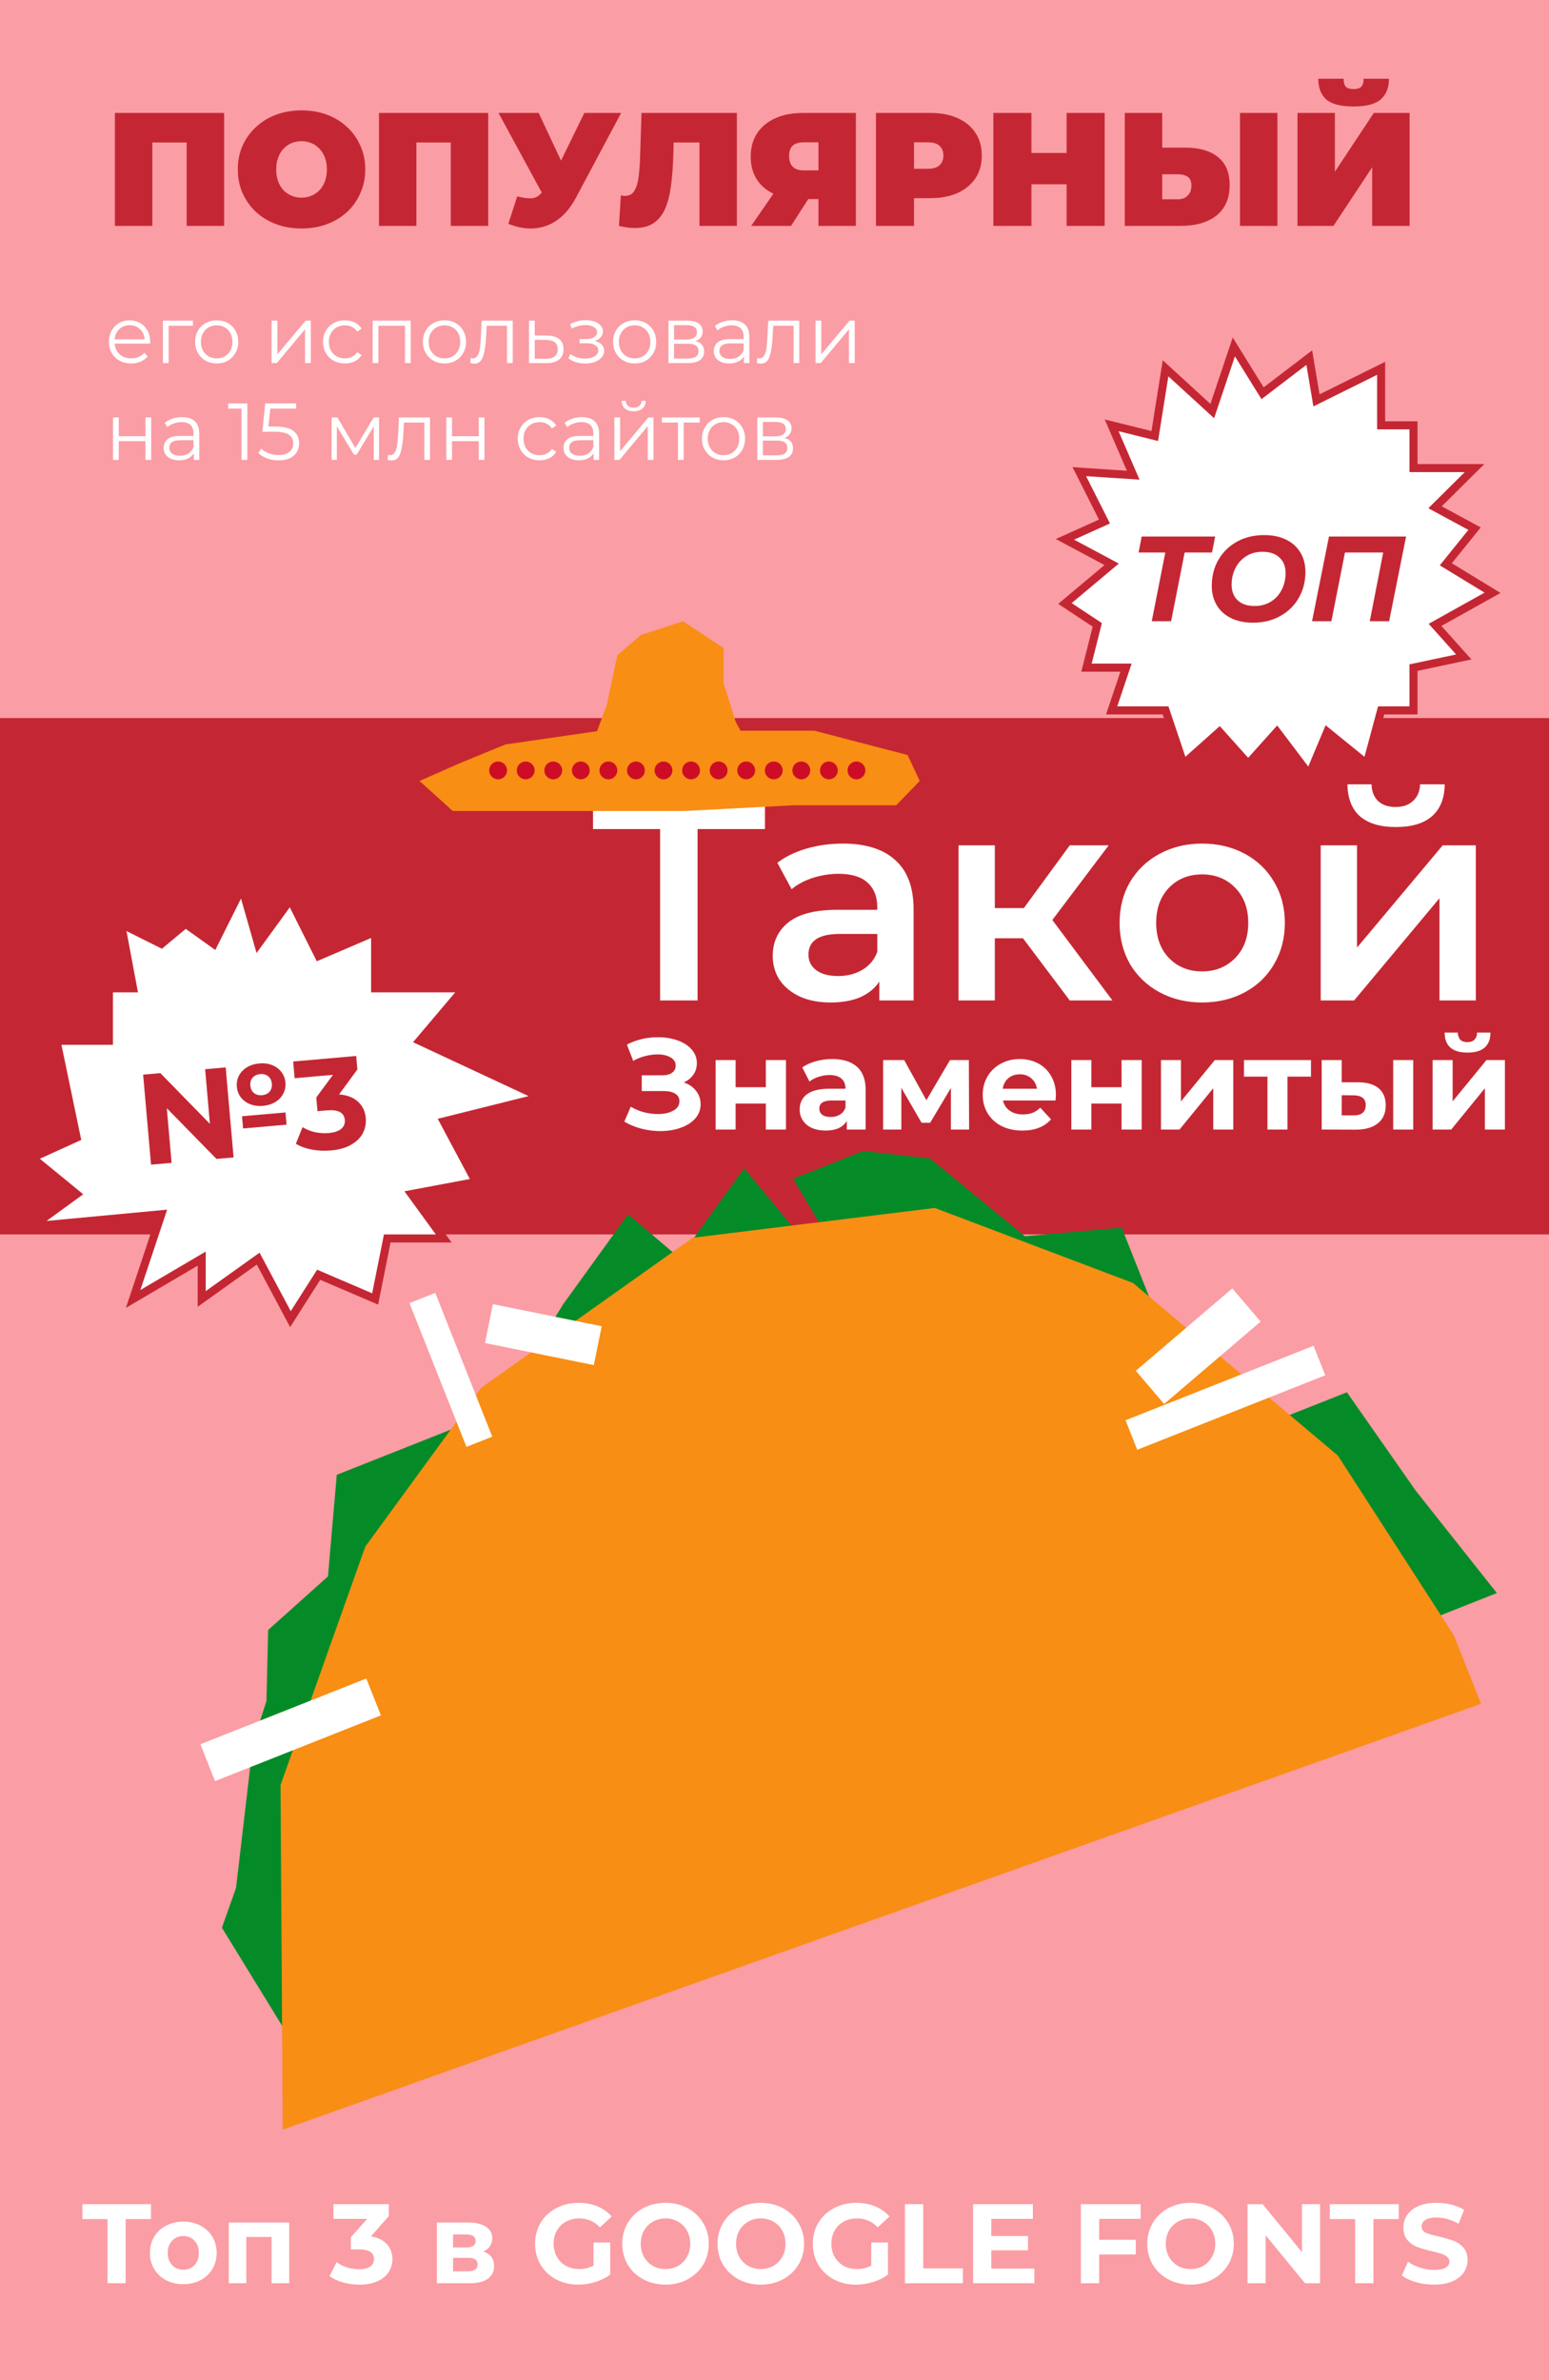 <svg width="192" height="295" viewBox="0 0 192 295" fill="none" xmlns="http://www.w3.org/2000/svg">
<rect width="192" height="295" fill="#FB9DA4"/>
<rect y="89" width="192" height="64" fill="#C42733"/>
<path d="M94.816 102.76H86.464V124H81.82V102.76H73.504V98.8H94.816V102.76ZM104.493 104.56C107.325 104.56 109.485 105.244 110.973 106.612C112.485 107.956 113.241 109.996 113.241 112.732V124H108.993V121.66C108.441 122.5 107.649 123.148 106.617 123.604C105.609 124.036 104.385 124.252 102.945 124.252C101.505 124.252 100.245 124.012 99.165 123.532C98.085 123.028 97.245 122.344 96.645 121.48C96.069 120.592 95.781 119.596 95.781 118.492C95.781 116.764 96.417 115.384 97.689 114.352C98.985 113.296 101.013 112.768 103.773 112.768H108.741V112.48C108.741 111.136 108.333 110.104 107.517 109.384C106.725 108.664 105.537 108.304 103.953 108.304C102.873 108.304 101.805 108.472 100.749 108.808C99.717 109.144 98.841 109.612 98.121 110.212L96.357 106.936C97.365 106.168 98.577 105.58 99.993 105.172C101.409 104.764 102.909 104.56 104.493 104.56ZM103.881 120.976C105.009 120.976 106.005 120.724 106.869 120.22C107.757 119.692 108.381 118.948 108.741 117.988V115.756H104.097C101.505 115.756 100.209 116.608 100.209 118.312C100.209 119.128 100.533 119.776 101.181 120.256C101.829 120.736 102.729 120.976 103.881 120.976ZM126.801 116.296H123.309V124H118.809V104.776H123.309V112.552H126.909L132.597 104.776H137.421L130.437 114.028L137.889 124H132.597L126.801 116.296ZM148.998 124.252C147.054 124.252 145.302 123.832 143.742 122.992C142.182 122.152 140.958 120.988 140.07 119.5C139.206 117.988 138.774 116.284 138.774 114.388C138.774 112.492 139.206 110.8 140.07 109.312C140.958 107.824 142.182 106.66 143.742 105.82C145.302 104.98 147.054 104.56 148.998 104.56C150.966 104.56 152.73 104.98 154.29 105.82C155.85 106.66 157.062 107.824 157.926 109.312C158.814 110.8 159.258 112.492 159.258 114.388C159.258 116.284 158.814 117.988 157.926 119.5C157.062 120.988 155.85 122.152 154.29 122.992C152.73 123.832 150.966 124.252 148.998 124.252ZM148.998 120.4C150.654 120.4 152.022 119.848 153.102 118.744C154.182 117.64 154.722 116.188 154.722 114.388C154.722 112.588 154.182 111.136 153.102 110.032C152.022 108.928 150.654 108.376 148.998 108.376C147.342 108.376 145.974 108.928 144.894 110.032C143.838 111.136 143.31 112.588 143.31 114.388C143.31 116.188 143.838 117.64 144.894 118.744C145.974 119.848 147.342 120.4 148.998 120.4ZM163.704 104.776H168.204V117.448L178.824 104.776H182.928V124H178.428V111.328L167.844 124H163.704V104.776ZM173.028 102.508C171.084 102.508 169.596 102.064 168.564 101.176C167.556 100.264 167.04 98.944 167.016 97.216H170.004C170.028 98.08 170.292 98.764 170.796 99.268C171.324 99.772 172.056 100.024 172.992 100.024C173.904 100.024 174.624 99.772 175.152 99.268C175.704 98.764 175.992 98.08 176.016 97.216H179.076C179.052 98.944 178.524 100.264 177.492 101.176C176.46 102.064 174.972 102.508 173.028 102.508Z" fill="white"/>
<path d="M144.471 45.65L143.134 54.042L137.79 52.717L140.462 58.9L133.782 58.458L136.899 64.642L132 66.85L137.79 69.942L132 74.8L136.008 77.45L134.672 82.75H139.571L137.79 88.05H144.471L146.697 94.675L151.151 90.7L154.714 94.675L158.277 90.7L162.286 96L164.513 90.7L169.412 94.675L171.193 88.05H175.202V82.75L181.437 81.425L177.874 77.45L185 73.475L179.21 69.942L182.773 65.525L177.874 62.875L182.773 58.017H175.202V52.717H171.193V45.65L163.176 49.625L162.286 44.325L156.496 48.742L152.933 43L150.261 50.95L144.471 45.65Z" fill="white" stroke="#C42733"/>
<path d="M150.23 68.48H146.84L145.16 77H142.76L144.44 68.48H141.125L141.515 66.5H150.62L150.23 68.48ZM155.314 77.18C154.264 77.18 153.354 76.99 152.584 76.61C151.814 76.23 151.224 75.695 150.814 75.005C150.404 74.315 150.199 73.52 150.199 72.62C150.199 71.43 150.469 70.36 151.009 69.41C151.559 68.45 152.324 67.695 153.304 67.145C154.294 66.595 155.424 66.32 156.694 66.32C157.744 66.32 158.654 66.51 159.424 66.89C160.194 67.27 160.784 67.805 161.194 68.495C161.604 69.185 161.809 69.98 161.809 70.88C161.809 72.07 161.534 73.145 160.984 74.105C160.444 75.055 159.679 75.805 158.689 76.355C157.709 76.905 156.584 77.18 155.314 77.18ZM155.524 75.11C156.294 75.11 156.969 74.925 157.549 74.555C158.129 74.185 158.574 73.69 158.884 73.07C159.194 72.45 159.349 71.765 159.349 71.015C159.349 70.215 159.099 69.58 158.599 69.11C158.099 68.63 157.394 68.39 156.484 68.39C155.714 68.39 155.039 68.575 154.459 68.945C153.879 69.315 153.434 69.81 153.124 70.43C152.814 71.05 152.659 71.735 152.659 72.485C152.659 73.285 152.909 73.925 153.409 74.405C153.909 74.875 154.614 75.11 155.524 75.11ZM174.284 66.5L172.184 77H169.784L171.449 68.48H166.709L165.029 77H162.629L164.729 66.5H174.284Z" fill="#C42733"/>
<path d="M37.947 255.937L27.505 238.927L29.255 234.004L31.367 215.985L33.026 210.833L33.237 202.027L40.651 195.388L41.741 182.796L61.618 174.919L69.829 161.62L77.851 150.511L84.223 155.916L92.245 144.807L111.019 167.502L98.31 146.104L106.992 142.664L115.294 143.603L127.037 153.224L139.043 152.168L144.746 166.561L149.816 179.355L166.951 172.565L175.492 184.777L185.536 197.45L177.997 200.438L37.947 255.937Z" fill="#048B28"/>
<path d="M35.046 263.959L34.773 221.244L45.272 191.706L59.665 171.992L85.874 153.412L115.868 149.72L140.435 159.017L165.831 180.411L180.226 202.727L183.576 211.18L35.046 263.959Z" fill="#F88E14"/>
<rect x="24.84" y="216.192" width="22.118" height="4.915" transform="rotate(-21.617 24.84 216.192)" fill="white"/>
<rect x="50.754" y="161.513" width="3.441" height="19.169" transform="rotate(-21.617 50.754 161.513)" fill="white"/>
<rect x="60.117" y="166.462" width="4.915" height="13.762" transform="rotate(-78.534 60.117 166.462)" fill="white"/>
<rect x="140.784" y="169.905" width="15.728" height="5.407" transform="rotate(-40.496 140.784 169.905)" fill="white"/>
<rect x="139.514" y="176.036" width="25.067" height="3.932" transform="rotate(-21.617 139.514 176.036)" fill="white"/>
<path d="M14.24 28V14H27.78V28H23.14V16.66L24.16 17.66H17.86L18.88 16.66V28H14.24ZM37.376 28.32C36.242 28.32 35.189 28.14 34.216 27.78C33.256 27.42 32.422 26.913 31.716 26.26C31.009 25.593 30.456 24.813 30.056 23.92C29.669 23.027 29.476 22.053 29.476 21C29.476 19.933 29.669 18.96 30.056 18.08C30.456 17.187 31.009 16.413 31.716 15.76C32.422 15.093 33.256 14.58 34.216 14.22C35.189 13.86 36.242 13.68 37.376 13.68C38.522 13.68 39.576 13.86 40.536 14.22C41.496 14.58 42.329 15.093 43.036 15.76C43.742 16.413 44.289 17.187 44.676 18.08C45.076 18.96 45.276 19.933 45.276 21C45.276 22.053 45.076 23.027 44.676 23.92C44.289 24.813 43.742 25.593 43.036 26.26C42.329 26.913 41.496 27.42 40.536 27.78C39.576 28.14 38.522 28.32 37.376 28.32ZM37.376 24.5C37.816 24.5 38.222 24.42 38.596 24.26C38.982 24.1 39.316 23.873 39.596 23.58C39.889 23.273 40.116 22.907 40.276 22.48C40.436 22.04 40.516 21.547 40.516 21C40.516 20.453 40.436 19.967 40.276 19.54C40.116 19.1 39.889 18.733 39.596 18.44C39.316 18.133 38.982 17.9 38.596 17.74C38.222 17.58 37.816 17.5 37.376 17.5C36.936 17.5 36.522 17.58 36.136 17.74C35.762 17.9 35.429 18.133 35.136 18.44C34.856 18.733 34.636 19.1 34.476 19.54C34.316 19.967 34.236 20.453 34.236 21C34.236 21.547 34.316 22.04 34.476 22.48C34.636 22.907 34.856 23.273 35.136 23.58C35.429 23.873 35.762 24.1 36.136 24.26C36.522 24.42 36.936 24.5 37.376 24.5ZM46.974 28V14H60.514V28H55.874V16.66L56.894 17.66H50.594L51.614 16.66V28H46.974ZM64.11 24.34C64.937 24.553 65.583 24.627 66.05 24.56C66.517 24.48 66.93 24.193 67.29 23.7L67.97 22.74L68.37 22.3L72.43 14H76.99L71.37 24.54C70.757 25.687 70.017 26.58 69.15 27.22C68.297 27.847 67.35 28.207 66.31 28.3C65.27 28.393 64.17 28.207 63.01 27.74L64.11 24.34ZM68.31 26L61.79 14H66.77L70.87 22.74L68.31 26ZM78.718 28.26C78.424 28.26 78.111 28.24 77.778 28.2C77.444 28.16 77.091 28.093 76.718 28L76.957 24.22C77.144 24.26 77.317 24.28 77.478 24.28C77.998 24.28 78.384 24.067 78.638 23.64C78.891 23.213 79.064 22.64 79.157 21.92C79.251 21.187 79.311 20.367 79.338 19.46L79.517 14H91.338V28H86.698V16.66L87.718 17.66H82.618L83.537 16.6L83.457 19.28C83.418 20.627 83.324 21.853 83.177 22.96C83.044 24.053 82.811 25 82.478 25.8C82.144 26.587 81.671 27.193 81.058 27.62C80.457 28.047 79.677 28.26 78.718 28.26ZM101.45 28V23.74L102.55 24.68H99.33C98.037 24.68 96.917 24.473 95.97 24.06C95.037 23.633 94.317 23.027 93.81 22.24C93.304 21.453 93.05 20.513 93.05 19.42C93.05 18.3 93.31 17.34 93.83 16.54C94.364 15.727 95.117 15.1 96.09 14.66C97.064 14.22 98.21 14 99.53 14H106.09V28H101.45ZM93.11 28L96.63 22.9H101.33L98.05 28H93.11ZM101.45 22.26V16.5L102.55 17.64H99.61C99.01 17.64 98.557 17.78 98.25 18.06C97.957 18.34 97.81 18.767 97.81 19.34C97.81 19.927 97.964 20.373 98.27 20.68C98.577 20.973 99.024 21.12 99.61 21.12H102.55L101.45 22.26ZM108.576 28V14H115.316C116.623 14 117.749 14.213 118.696 14.64C119.656 15.067 120.396 15.68 120.916 16.48C121.436 17.267 121.696 18.2 121.696 19.28C121.696 20.36 121.436 21.293 120.916 22.08C120.396 22.867 119.656 23.48 118.696 23.92C117.749 24.347 116.623 24.56 115.316 24.56H111.196L113.296 22.54V28H108.576ZM113.296 23.06L111.196 20.92H115.016C115.669 20.92 116.149 20.773 116.456 20.48C116.776 20.187 116.936 19.787 116.936 19.28C116.936 18.773 116.776 18.373 116.456 18.08C116.149 17.787 115.669 17.64 115.016 17.64H111.196L113.296 15.5V23.06ZM132.207 14H136.927V28H132.207V14ZM127.847 28H123.127V14H127.847V28ZM132.527 22.84H127.527V18.96H132.527V22.84ZM146.956 18.3C148.662 18.3 149.996 18.687 150.956 19.46C151.929 20.22 152.416 21.373 152.416 22.92C152.416 24.587 151.869 25.853 150.776 26.72C149.682 27.573 148.209 28 146.356 28H139.416V14H144.056V18.3H146.956ZM146.036 24.7C146.502 24.7 146.889 24.553 147.196 24.26C147.516 23.953 147.676 23.533 147.676 23C147.676 22.467 147.516 22.1 147.196 21.9C146.889 21.7 146.502 21.6 146.036 21.6H144.056V24.7H146.036ZM153.696 28V14H158.336V28H153.696ZM160.822 28V14H165.462V21.28L170.282 14H174.722V28H170.082V20.74L165.282 28H160.822ZM167.762 13.2C166.175 13.2 165.049 12.907 164.382 12.32C163.729 11.72 163.402 10.867 163.402 9.76H166.542C166.542 10.2 166.629 10.527 166.802 10.74C166.989 10.94 167.309 11.04 167.762 11.04C168.229 11.04 168.555 10.94 168.742 10.74C168.929 10.527 169.022 10.2 169.022 9.76H172.162C172.162 10.867 171.822 11.72 171.142 12.32C170.475 12.907 169.349 13.2 167.762 13.2Z" fill="#C42733"/>
<path d="M18.61 42.59H14.21C14.25 43.137 14.46 43.58 14.84 43.92C15.22 44.253 15.7 44.42 16.28 44.42C16.607 44.42 16.907 44.363 17.18 44.25C17.453 44.13 17.69 43.957 17.89 43.73L18.29 44.19C18.057 44.47 17.763 44.683 17.41 44.83C17.063 44.977 16.68 45.05 16.26 45.05C15.72 45.05 15.24 44.937 14.82 44.71C14.407 44.477 14.083 44.157 13.85 43.75C13.617 43.343 13.5 42.883 13.5 42.37C13.5 41.857 13.61 41.397 13.83 40.99C14.057 40.583 14.363 40.267 14.75 40.04C15.143 39.813 15.583 39.7 16.07 39.7C16.557 39.7 16.993 39.813 17.38 40.04C17.767 40.267 18.07 40.583 18.29 40.99C18.51 41.39 18.62 41.85 18.62 42.37L18.61 42.59ZM16.07 40.31C15.563 40.31 15.137 40.473 14.79 40.8C14.45 41.12 14.257 41.54 14.21 42.06H17.94C17.893 41.54 17.697 41.12 17.35 40.8C17.01 40.473 16.583 40.31 16.07 40.31ZM23.912 40.37H20.902V45H20.192V39.74H23.912V40.37ZM26.864 45.05C26.357 45.05 25.9 44.937 25.494 44.71C25.087 44.477 24.767 44.157 24.534 43.75C24.3 43.343 24.184 42.883 24.184 42.37C24.184 41.857 24.3 41.397 24.534 40.99C24.767 40.583 25.087 40.267 25.494 40.04C25.9 39.813 26.357 39.7 26.864 39.7C27.37 39.7 27.827 39.813 28.234 40.04C28.64 40.267 28.957 40.583 29.184 40.99C29.417 41.397 29.534 41.857 29.534 42.37C29.534 42.883 29.417 43.343 29.184 43.75C28.957 44.157 28.64 44.477 28.234 44.71C27.827 44.937 27.37 45.05 26.864 45.05ZM26.864 44.42C27.237 44.42 27.57 44.337 27.864 44.17C28.164 43.997 28.397 43.753 28.564 43.44C28.73 43.127 28.814 42.77 28.814 42.37C28.814 41.97 28.73 41.613 28.564 41.3C28.397 40.987 28.164 40.747 27.864 40.58C27.57 40.407 27.237 40.32 26.864 40.32C26.49 40.32 26.154 40.407 25.854 40.58C25.56 40.747 25.327 40.987 25.154 41.3C24.987 41.613 24.904 41.97 24.904 42.37C24.904 42.77 24.987 43.127 25.154 43.44C25.327 43.753 25.56 43.997 25.854 44.17C26.154 44.337 26.49 44.42 26.864 44.42ZM33.668 39.74H34.378V43.92L37.888 39.74H38.518V45H37.808V40.82L34.308 45H33.668V39.74ZM42.753 45.05C42.233 45.05 41.766 44.937 41.353 44.71C40.946 44.483 40.626 44.167 40.393 43.76C40.16 43.347 40.043 42.883 40.043 42.37C40.043 41.857 40.16 41.397 40.393 40.99C40.626 40.583 40.946 40.267 41.353 40.04C41.766 39.813 42.233 39.7 42.753 39.7C43.206 39.7 43.61 39.79 43.963 39.97C44.323 40.143 44.606 40.4 44.813 40.74L44.283 41.1C44.11 40.84 43.89 40.647 43.623 40.52C43.356 40.387 43.066 40.32 42.753 40.32C42.373 40.32 42.03 40.407 41.723 40.58C41.423 40.747 41.186 40.987 41.013 41.3C40.846 41.613 40.763 41.97 40.763 42.37C40.763 42.777 40.846 43.137 41.013 43.45C41.186 43.757 41.423 43.997 41.723 44.17C42.03 44.337 42.373 44.42 42.753 44.42C43.066 44.42 43.356 44.357 43.623 44.23C43.89 44.103 44.11 43.91 44.283 43.65L44.813 44.01C44.606 44.35 44.323 44.61 43.963 44.79C43.603 44.963 43.2 45.05 42.753 45.05ZM50.908 39.74V45H50.198V40.37H46.898V45H46.188V39.74H50.908ZM55.096 45.05C54.589 45.05 54.133 44.937 53.726 44.71C53.319 44.477 52.999 44.157 52.766 43.75C52.533 43.343 52.416 42.883 52.416 42.37C52.416 41.857 52.533 41.397 52.766 40.99C52.999 40.583 53.319 40.267 53.726 40.04C54.133 39.813 54.589 39.7 55.096 39.7C55.603 39.7 56.059 39.813 56.466 40.04C56.873 40.267 57.189 40.583 57.416 40.99C57.649 41.397 57.766 41.857 57.766 42.37C57.766 42.883 57.649 43.343 57.416 43.75C57.189 44.157 56.873 44.477 56.466 44.71C56.059 44.937 55.603 45.05 55.096 45.05ZM55.096 44.42C55.469 44.42 55.803 44.337 56.096 44.17C56.396 43.997 56.629 43.753 56.796 43.44C56.963 43.127 57.046 42.77 57.046 42.37C57.046 41.97 56.963 41.613 56.796 41.3C56.629 40.987 56.396 40.747 56.096 40.58C55.803 40.407 55.469 40.32 55.096 40.32C54.723 40.32 54.386 40.407 54.086 40.58C53.793 40.747 53.559 40.987 53.386 41.3C53.219 41.613 53.136 41.97 53.136 42.37C53.136 42.77 53.219 43.127 53.386 43.44C53.559 43.753 53.793 43.997 54.086 44.17C54.386 44.337 54.723 44.42 55.096 44.42ZM63.554 39.74V45H62.844V40.37H60.324L60.254 41.67C60.201 42.763 60.074 43.603 59.874 44.19C59.674 44.777 59.318 45.07 58.804 45.07C58.664 45.07 58.494 45.043 58.294 44.99L58.344 44.38C58.464 44.407 58.547 44.42 58.594 44.42C58.867 44.42 59.074 44.293 59.214 44.04C59.354 43.787 59.447 43.473 59.494 43.1C59.541 42.727 59.581 42.233 59.614 41.62L59.704 39.74H63.554ZM67.832 41.6C68.493 41.607 68.993 41.753 69.332 42.04C69.679 42.327 69.853 42.74 69.853 43.28C69.853 43.84 69.666 44.27 69.293 44.57C68.926 44.87 68.392 45.017 67.692 45.01L65.573 45V39.74H66.282V41.58L67.832 41.6ZM67.653 44.47C68.139 44.477 68.506 44.38 68.752 44.18C69.006 43.973 69.132 43.673 69.132 43.28C69.132 42.893 69.009 42.607 68.763 42.42C68.516 42.233 68.146 42.137 67.653 42.13L66.282 42.11V44.45L67.653 44.47ZM73.718 42.26C74.092 42.347 74.378 42.497 74.578 42.71C74.785 42.923 74.888 43.183 74.888 43.49C74.888 43.797 74.782 44.07 74.568 44.31C74.362 44.55 74.078 44.737 73.718 44.87C73.358 44.997 72.962 45.06 72.528 45.06C72.148 45.06 71.775 45.007 71.408 44.9C71.042 44.787 70.722 44.623 70.448 44.41L70.688 43.88C70.928 44.06 71.208 44.2 71.528 44.3C71.848 44.4 72.172 44.45 72.498 44.45C72.985 44.45 73.382 44.36 73.688 44.18C74.002 43.993 74.158 43.743 74.158 43.43C74.158 43.15 74.032 42.933 73.778 42.78C73.525 42.62 73.178 42.54 72.738 42.54H71.838V42.02H72.698C73.092 42.02 73.408 41.947 73.648 41.8C73.888 41.647 74.008 41.443 74.008 41.19C74.008 40.91 73.872 40.69 73.598 40.53C73.332 40.37 72.982 40.29 72.548 40.29C71.982 40.29 71.422 40.433 70.868 40.72L70.668 40.17C71.295 39.843 71.945 39.68 72.618 39.68C73.018 39.68 73.378 39.74 73.698 39.86C74.025 39.973 74.278 40.137 74.458 40.35C74.645 40.563 74.738 40.81 74.738 41.09C74.738 41.357 74.645 41.593 74.458 41.8C74.278 42.007 74.032 42.16 73.718 42.26ZM78.67 45.05C78.164 45.05 77.707 44.937 77.3 44.71C76.894 44.477 76.574 44.157 76.34 43.75C76.107 43.343 75.99 42.883 75.99 42.37C75.99 41.857 76.107 41.397 76.34 40.99C76.574 40.583 76.894 40.267 77.3 40.04C77.707 39.813 78.164 39.7 78.67 39.7C79.177 39.7 79.634 39.813 80.04 40.04C80.447 40.267 80.764 40.583 80.99 40.99C81.224 41.397 81.34 41.857 81.34 42.37C81.34 42.883 81.224 43.343 80.99 43.75C80.764 44.157 80.447 44.477 80.04 44.71C79.634 44.937 79.177 45.05 78.67 45.05ZM78.67 44.42C79.044 44.42 79.377 44.337 79.67 44.17C79.97 43.997 80.204 43.753 80.37 43.44C80.537 43.127 80.62 42.77 80.62 42.37C80.62 41.97 80.537 41.613 80.37 41.3C80.204 40.987 79.97 40.747 79.67 40.58C79.377 40.407 79.044 40.32 78.67 40.32C78.297 40.32 77.96 40.407 77.66 40.58C77.367 40.747 77.134 40.987 76.96 41.3C76.794 41.613 76.71 41.97 76.71 42.37C76.71 42.77 76.794 43.127 76.96 43.44C77.134 43.753 77.367 43.997 77.66 44.17C77.96 44.337 78.297 44.42 78.67 44.42ZM86.208 42.28C86.921 42.447 87.278 42.877 87.278 43.57C87.278 44.03 87.108 44.383 86.768 44.63C86.428 44.877 85.921 45 85.248 45H82.858V39.74H85.178C85.778 39.74 86.248 39.857 86.588 40.09C86.928 40.323 87.098 40.657 87.098 41.09C87.098 41.377 87.018 41.623 86.858 41.83C86.704 42.03 86.488 42.18 86.208 42.28ZM83.548 42.08H85.128C85.534 42.08 85.844 42.003 86.058 41.85C86.278 41.697 86.388 41.473 86.388 41.18C86.388 40.887 86.278 40.667 86.058 40.52C85.844 40.373 85.534 40.3 85.128 40.3H83.548V42.08ZM85.218 44.44C85.671 44.44 86.011 44.367 86.238 44.22C86.464 44.073 86.578 43.843 86.578 43.53C86.578 43.217 86.474 42.987 86.268 42.84C86.061 42.687 85.734 42.61 85.288 42.61H83.548V44.44H85.218ZM90.752 39.7C91.438 39.7 91.965 39.873 92.332 40.22C92.698 40.56 92.882 41.067 92.882 41.74V45H92.202V44.18C92.042 44.453 91.805 44.667 91.492 44.82C91.185 44.973 90.818 45.05 90.392 45.05C89.805 45.05 89.338 44.91 88.992 44.63C88.645 44.35 88.472 43.98 88.472 43.52C88.472 43.073 88.632 42.713 88.952 42.44C89.278 42.167 89.795 42.03 90.502 42.03H92.172V41.71C92.172 41.257 92.045 40.913 91.792 40.68C91.538 40.44 91.168 40.32 90.682 40.32C90.348 40.32 90.028 40.377 89.722 40.49C89.415 40.597 89.152 40.747 88.932 40.94L88.612 40.41C88.878 40.183 89.198 40.01 89.572 39.89C89.945 39.763 90.338 39.7 90.752 39.7ZM90.502 44.49C90.902 44.49 91.245 44.4 91.532 44.22C91.818 44.033 92.032 43.767 92.172 43.42V42.56H90.522C89.622 42.56 89.172 42.873 89.172 43.5C89.172 43.807 89.288 44.05 89.522 44.23C89.755 44.403 90.082 44.49 90.502 44.49ZM99.072 39.74V45H98.362V40.37H95.842L95.772 41.67C95.718 42.763 95.592 43.603 95.392 44.19C95.192 44.777 94.835 45.07 94.322 45.07C94.182 45.07 94.012 45.043 93.812 44.99L93.862 44.38C93.982 44.407 94.065 44.42 94.112 44.42C94.385 44.42 94.592 44.293 94.732 44.04C94.872 43.787 94.965 43.473 95.012 43.1C95.058 42.727 95.098 42.233 95.132 41.62L95.222 39.74H99.072ZM101.09 39.74H101.8V43.92L105.31 39.74H105.94V45H105.23V40.82L101.73 45H101.09V39.74ZM14.01 51.74H14.72V54.07H18.03V51.74H18.74V57H18.03V54.68H14.72V57H14.01V51.74ZM22.568 51.7C23.255 51.7 23.781 51.873 24.148 52.22C24.515 52.56 24.698 53.067 24.698 53.74V57H24.018V56.18C23.858 56.453 23.621 56.667 23.308 56.82C23.001 56.973 22.635 57.05 22.208 57.05C21.621 57.05 21.155 56.91 20.808 56.63C20.461 56.35 20.288 55.98 20.288 55.52C20.288 55.073 20.448 54.713 20.768 54.44C21.095 54.167 21.611 54.03 22.318 54.03H23.988V53.71C23.988 53.257 23.861 52.913 23.608 52.68C23.355 52.44 22.985 52.32 22.498 52.32C22.165 52.32 21.845 52.377 21.538 52.49C21.231 52.597 20.968 52.747 20.748 52.94L20.428 52.41C20.695 52.183 21.015 52.01 21.388 51.89C21.761 51.763 22.155 51.7 22.568 51.7ZM22.318 56.49C22.718 56.49 23.061 56.4 23.348 56.22C23.635 56.033 23.848 55.767 23.988 55.42V54.56H22.338C21.438 54.56 20.988 54.873 20.988 55.5C20.988 55.807 21.105 56.05 21.338 56.23C21.571 56.403 21.898 56.49 22.318 56.49ZM30.655 50V57H29.935V50.64H28.285V50H30.655ZM34.169 52.87C35.182 52.87 35.919 53.053 36.379 53.42C36.845 53.78 37.079 54.287 37.079 54.94C37.079 55.347 36.982 55.71 36.789 56.03C36.602 56.35 36.319 56.603 35.939 56.79C35.559 56.97 35.092 57.06 34.539 57.06C34.039 57.06 33.562 56.98 33.109 56.82C32.662 56.653 32.302 56.433 32.029 56.16L32.379 55.59C32.612 55.83 32.919 56.027 33.299 56.18C33.679 56.327 34.089 56.4 34.529 56.4C35.109 56.4 35.555 56.27 35.869 56.01C36.189 55.75 36.349 55.403 36.349 54.97C36.349 54.49 36.169 54.127 35.809 53.88C35.455 53.633 34.855 53.51 34.009 53.51H32.519L32.879 50H36.709V50.64H33.509L33.269 52.87H34.169ZM46.98 51.74V57H46.33V52.84L44.2 56.36H43.88L41.75 52.83V57H41.1V51.74H41.82L44.05 55.53L46.32 51.74H46.98ZM53.3 51.74V57H52.59V52.37H50.07L50 53.67C49.947 54.763 49.82 55.603 49.62 56.19C49.42 56.777 49.064 57.07 48.55 57.07C48.41 57.07 48.24 57.043 48.04 56.99L48.09 56.38C48.21 56.407 48.294 56.42 48.34 56.42C48.614 56.42 48.82 56.293 48.96 56.04C49.1 55.787 49.194 55.473 49.24 55.1C49.287 54.727 49.327 54.233 49.36 53.62L49.45 51.74H53.3ZM55.319 51.74H56.029V54.07H59.339V51.74H60.049V57H59.339V54.68H56.029V57H55.319V51.74ZM66.884 57.05C66.364 57.05 65.897 56.937 65.484 56.71C65.077 56.483 64.757 56.167 64.524 55.76C64.29 55.347 64.174 54.883 64.174 54.37C64.174 53.857 64.29 53.397 64.524 52.99C64.757 52.583 65.077 52.267 65.484 52.04C65.897 51.813 66.364 51.7 66.884 51.7C67.337 51.7 67.74 51.79 68.094 51.97C68.454 52.143 68.737 52.4 68.944 52.74L68.414 53.1C68.24 52.84 68.02 52.647 67.754 52.52C67.487 52.387 67.197 52.32 66.884 52.32C66.504 52.32 66.16 52.407 65.854 52.58C65.554 52.747 65.317 52.987 65.144 53.3C64.977 53.613 64.894 53.97 64.894 54.37C64.894 54.777 64.977 55.137 65.144 55.45C65.317 55.757 65.554 55.997 65.854 56.17C66.16 56.337 66.504 56.42 66.884 56.42C67.197 56.42 67.487 56.357 67.754 56.23C68.02 56.103 68.24 55.91 68.414 55.65L68.944 56.01C68.737 56.35 68.454 56.61 68.094 56.79C67.734 56.963 67.331 57.05 66.884 57.05ZM72.129 51.7C72.815 51.7 73.342 51.873 73.709 52.22C74.075 52.56 74.259 53.067 74.259 53.74V57H73.579V56.18C73.419 56.453 73.182 56.667 72.869 56.82C72.562 56.973 72.195 57.05 71.769 57.05C71.182 57.05 70.715 56.91 70.369 56.63C70.022 56.35 69.849 55.98 69.849 55.52C69.849 55.073 70.009 54.713 70.329 54.44C70.655 54.167 71.172 54.03 71.879 54.03H73.549V53.71C73.549 53.257 73.422 52.913 73.169 52.68C72.915 52.44 72.545 52.32 72.059 52.32C71.725 52.32 71.405 52.377 71.099 52.49C70.792 52.597 70.529 52.747 70.309 52.94L69.989 52.41C70.255 52.183 70.575 52.01 70.949 51.89C71.322 51.763 71.715 51.7 72.129 51.7ZM71.879 56.49C72.279 56.49 72.622 56.4 72.909 56.22C73.195 56.033 73.409 55.767 73.549 55.42V54.56H71.899C70.999 54.56 70.549 54.873 70.549 55.5C70.549 55.807 70.665 56.05 70.899 56.23C71.132 56.403 71.459 56.49 71.879 56.49ZM76.149 51.74H76.859V55.92L80.369 51.74H80.999V57H80.289V52.82L76.789 57H76.149V51.74ZM78.539 50.98C78.085 50.98 77.725 50.867 77.459 50.64C77.192 50.413 77.055 50.093 77.049 49.68H77.559C77.565 49.94 77.659 50.15 77.839 50.31C78.019 50.463 78.252 50.54 78.539 50.54C78.825 50.54 79.059 50.463 79.239 50.31C79.425 50.15 79.522 49.94 79.529 49.68H80.039C80.032 50.093 79.892 50.413 79.619 50.64C79.352 50.867 78.992 50.98 78.539 50.98ZM86.733 52.37H84.743V57H84.033V52.37H82.043V51.74H86.733V52.37ZM89.686 57.05C89.179 57.05 88.722 56.937 88.316 56.71C87.909 56.477 87.589 56.157 87.356 55.75C87.123 55.343 87.006 54.883 87.006 54.37C87.006 53.857 87.123 53.397 87.356 52.99C87.589 52.583 87.909 52.267 88.316 52.04C88.722 51.813 89.179 51.7 89.686 51.7C90.192 51.7 90.649 51.813 91.056 52.04C91.463 52.267 91.779 52.583 92.006 52.99C92.239 53.397 92.356 53.857 92.356 54.37C92.356 54.883 92.239 55.343 92.006 55.75C91.779 56.157 91.463 56.477 91.056 56.71C90.649 56.937 90.192 57.05 89.686 57.05ZM89.686 56.42C90.059 56.42 90.392 56.337 90.686 56.17C90.986 55.997 91.219 55.753 91.386 55.44C91.552 55.127 91.636 54.77 91.636 54.37C91.636 53.97 91.552 53.613 91.386 53.3C91.219 52.987 90.986 52.747 90.686 52.58C90.392 52.407 90.059 52.32 89.686 52.32C89.312 52.32 88.976 52.407 88.676 52.58C88.382 52.747 88.149 52.987 87.976 53.3C87.809 53.613 87.726 53.97 87.726 54.37C87.726 54.77 87.809 55.127 87.976 55.44C88.149 55.753 88.382 55.997 88.676 56.17C88.976 56.337 89.312 56.42 89.686 56.42ZM97.223 54.28C97.937 54.447 98.293 54.877 98.293 55.57C98.293 56.03 98.123 56.383 97.783 56.63C97.443 56.877 96.937 57 96.263 57H93.873V51.74H96.193C96.793 51.74 97.263 51.857 97.603 52.09C97.943 52.323 98.113 52.657 98.113 53.09C98.113 53.377 98.033 53.623 97.873 53.83C97.72 54.03 97.503 54.18 97.223 54.28ZM94.563 54.08H96.143C96.55 54.08 96.86 54.003 97.073 53.85C97.293 53.697 97.403 53.473 97.403 53.18C97.403 52.887 97.293 52.667 97.073 52.52C96.86 52.373 96.55 52.3 96.143 52.3H94.563V54.08ZM96.233 56.44C96.687 56.44 97.027 56.367 97.253 56.22C97.48 56.073 97.593 55.843 97.593 55.53C97.593 55.217 97.49 54.987 97.283 54.84C97.077 54.687 96.75 54.61 96.303 54.61H94.563V56.44H96.233Z" fill="white"/>
<path d="M26.5 117L30 110L32 117L36 111.5L39.5 118.5L46.5 115.5V122.5H57.5L52 129L67 136L55 139L59 146.5L51 148L55 153.5H48L46.5 161L39.5 158L36 163.5L32 156L25 161V156L16.5 161L20 150.5L4 152L9.5 148L4 143.5L9.5 141L7 129H13.5V122.5H16.5L15 114.5L20 117L23 114.5L26.5 117Z" fill="white" stroke="#C42733"/>
<path d="M18.708 275.048H15.572V283H13.332V275.048H10.21V273.2H18.708V275.048ZM22.726 283.112C21.933 283.112 21.219 282.949 20.584 282.622C19.959 282.286 19.469 281.824 19.114 281.236C18.76 280.648 18.582 279.981 18.582 279.234C18.582 278.487 18.76 277.82 19.114 277.232C19.469 276.644 19.959 276.187 20.584 275.86C21.219 275.524 21.933 275.356 22.726 275.356C23.52 275.356 24.229 275.524 24.854 275.86C25.48 276.187 25.97 276.644 26.324 277.232C26.679 277.82 26.856 278.487 26.856 279.234C26.856 279.981 26.679 280.648 26.324 281.236C25.97 281.824 25.48 282.286 24.854 282.622C24.229 282.949 23.52 283.112 22.726 283.112ZM22.726 281.32C23.286 281.32 23.744 281.133 24.098 280.76C24.462 280.377 24.644 279.869 24.644 279.234C24.644 278.599 24.462 278.095 24.098 277.722C23.744 277.339 23.286 277.148 22.726 277.148C22.166 277.148 21.704 277.339 21.34 277.722C20.976 278.095 20.794 278.599 20.794 279.234C20.794 279.869 20.976 280.377 21.34 280.76C21.704 281.133 22.166 281.32 22.726 281.32ZM35.849 275.468V283H33.665V277.26H30.529V283H28.359V275.468H35.849ZM45.981 277.19C46.84 277.33 47.498 277.652 47.955 278.156C48.413 278.651 48.641 279.267 48.641 280.004C48.641 280.573 48.492 281.101 48.193 281.586C47.895 282.062 47.437 282.445 46.821 282.734C46.215 283.023 45.468 283.168 44.581 283.168C43.891 283.168 43.209 283.079 42.537 282.902C41.875 282.715 41.31 282.454 40.843 282.118L41.725 280.382C42.099 280.662 42.528 280.881 43.013 281.04C43.508 281.189 44.012 281.264 44.525 281.264C45.095 281.264 45.543 281.157 45.869 280.942C46.196 280.718 46.359 280.405 46.359 280.004C46.359 279.201 45.748 278.8 44.525 278.8H43.489V277.302L45.505 275.02H41.333V273.2H48.193V274.67L45.981 277.19ZM59.911 279.066C60.798 279.365 61.241 279.962 61.241 280.858C61.241 281.539 60.985 282.067 60.471 282.44C59.958 282.813 59.193 283 58.175 283H54.157V275.468H58.007C58.95 275.468 59.687 275.641 60.219 275.986C60.751 276.322 61.017 276.798 61.017 277.414C61.017 277.787 60.919 278.119 60.723 278.408C60.537 278.688 60.266 278.907 59.911 279.066ZM56.159 278.562H57.811C58.577 278.562 58.959 278.291 58.959 277.75C58.959 277.218 58.577 276.952 57.811 276.952H56.159V278.562ZM57.993 281.516C58.796 281.516 59.197 281.241 59.197 280.69C59.197 280.401 59.104 280.191 58.917 280.06C58.731 279.92 58.437 279.85 58.035 279.85H56.159V281.516H57.993ZM73.565 277.946H75.637V281.922C75.105 282.323 74.489 282.631 73.789 282.846C73.089 283.061 72.385 283.168 71.675 283.168C70.658 283.168 69.743 282.953 68.931 282.524C68.119 282.085 67.48 281.483 67.013 280.718C66.556 279.943 66.327 279.071 66.327 278.1C66.327 277.129 66.556 276.261 67.013 275.496C67.48 274.721 68.124 274.119 68.945 273.69C69.767 273.251 70.691 273.032 71.717 273.032C72.576 273.032 73.355 273.177 74.055 273.466C74.755 273.755 75.343 274.175 75.819 274.726L74.363 276.07C73.663 275.333 72.819 274.964 71.829 274.964C71.204 274.964 70.649 275.095 70.163 275.356C69.678 275.617 69.3 275.986 69.029 276.462C68.759 276.938 68.623 277.484 68.623 278.1C68.623 278.707 68.759 279.248 69.029 279.724C69.3 280.2 69.673 280.573 70.149 280.844C70.635 281.105 71.185 281.236 71.801 281.236C72.455 281.236 73.043 281.096 73.565 280.816V277.946ZM82.49 283.168C81.473 283.168 80.553 282.949 79.732 282.51C78.92 282.071 78.281 281.469 77.814 280.704C77.357 279.929 77.128 279.061 77.128 278.1C77.128 277.139 77.357 276.275 77.814 275.51C78.281 274.735 78.92 274.129 79.732 273.69C80.553 273.251 81.473 273.032 82.49 273.032C83.507 273.032 84.422 273.251 85.234 273.69C86.046 274.129 86.685 274.735 87.152 275.51C87.619 276.275 87.852 277.139 87.852 278.1C87.852 279.061 87.619 279.929 87.152 280.704C86.685 281.469 86.046 282.071 85.234 282.51C84.422 282.949 83.507 283.168 82.49 283.168ZM82.49 281.236C83.069 281.236 83.591 281.105 84.058 280.844C84.525 280.573 84.889 280.2 85.15 279.724C85.421 279.248 85.556 278.707 85.556 278.1C85.556 277.493 85.421 276.952 85.15 276.476C84.889 276 84.525 275.631 84.058 275.37C83.591 275.099 83.069 274.964 82.49 274.964C81.911 274.964 81.389 275.099 80.922 275.37C80.455 275.631 80.087 276 79.816 276.476C79.555 276.952 79.424 277.493 79.424 278.1C79.424 278.707 79.555 279.248 79.816 279.724C80.087 280.2 80.455 280.573 80.922 280.844C81.389 281.105 81.911 281.236 82.49 281.236ZM94.302 283.168C93.285 283.168 92.366 282.949 91.544 282.51C90.733 282.071 90.093 281.469 89.626 280.704C89.169 279.929 88.941 279.061 88.941 278.1C88.941 277.139 89.169 276.275 89.626 275.51C90.093 274.735 90.733 274.129 91.544 273.69C92.366 273.251 93.285 273.032 94.302 273.032C95.32 273.032 96.234 273.251 97.046 273.69C97.859 274.129 98.498 274.735 98.965 275.51C99.431 276.275 99.665 277.139 99.665 278.1C99.665 279.061 99.431 279.929 98.965 280.704C98.498 281.469 97.859 282.071 97.046 282.51C96.234 282.949 95.32 283.168 94.302 283.168ZM94.302 281.236C94.881 281.236 95.404 281.105 95.871 280.844C96.337 280.573 96.701 280.2 96.963 279.724C97.233 279.248 97.368 278.707 97.368 278.1C97.368 277.493 97.233 276.952 96.963 276.476C96.701 276 96.337 275.631 95.871 275.37C95.404 275.099 94.881 274.964 94.302 274.964C93.724 274.964 93.201 275.099 92.734 275.37C92.268 275.631 91.899 276 91.629 276.476C91.367 276.952 91.237 277.493 91.237 278.1C91.237 278.707 91.367 279.248 91.629 279.724C91.899 280.2 92.268 280.573 92.734 280.844C93.201 281.105 93.724 281.236 94.302 281.236ZM107.991 277.946H110.063V281.922C109.531 282.323 108.915 282.631 108.215 282.846C107.515 283.061 106.81 283.168 106.101 283.168C105.084 283.168 104.169 282.953 103.357 282.524C102.545 282.085 101.906 281.483 101.439 280.718C100.982 279.943 100.753 279.071 100.753 278.1C100.753 277.129 100.982 276.261 101.439 275.496C101.906 274.721 102.55 274.119 103.371 273.69C104.192 273.251 105.116 273.032 106.143 273.032C107.002 273.032 107.781 273.177 108.481 273.466C109.181 273.755 109.769 274.175 110.245 274.726L108.789 276.07C108.089 275.333 107.244 274.964 106.255 274.964C105.63 274.964 105.074 275.095 104.589 275.356C104.104 275.617 103.726 275.986 103.455 276.462C103.184 276.938 103.049 277.484 103.049 278.1C103.049 278.707 103.184 279.248 103.455 279.724C103.726 280.2 104.099 280.573 104.575 280.844C105.06 281.105 105.611 281.236 106.227 281.236C106.88 281.236 107.468 281.096 107.991 280.816V277.946ZM112.17 273.2H114.438V281.152H119.352V283H112.17V273.2ZM128.207 281.18V283H120.619V273.2H128.025V275.02H122.873V277.148H127.423V278.912H122.873V281.18H128.207ZM136.244 275.02V277.61H140.78V279.43H136.244V283H133.976V273.2H141.382V275.02H136.244ZM147.568 283.168C146.551 283.168 145.631 282.949 144.81 282.51C143.998 282.071 143.359 281.469 142.892 280.704C142.435 279.929 142.206 279.061 142.206 278.1C142.206 277.139 142.435 276.275 142.892 275.51C143.359 274.735 143.998 274.129 144.81 273.69C145.631 273.251 146.551 273.032 147.568 273.032C148.585 273.032 149.5 273.251 150.312 273.69C151.124 274.129 151.763 274.735 152.23 275.51C152.697 276.275 152.93 277.139 152.93 278.1C152.93 279.061 152.697 279.929 152.23 280.704C151.763 281.469 151.124 282.071 150.312 282.51C149.5 282.949 148.585 283.168 147.568 283.168ZM147.568 281.236C148.147 281.236 148.669 281.105 149.136 280.844C149.603 280.573 149.967 280.2 150.228 279.724C150.499 279.248 150.634 278.707 150.634 278.1C150.634 277.493 150.499 276.952 150.228 276.476C149.967 276 149.603 275.631 149.136 275.37C148.669 275.099 148.147 274.964 147.568 274.964C146.989 274.964 146.467 275.099 146 275.37C145.533 275.631 145.165 276 144.894 276.476C144.633 276.952 144.502 277.493 144.502 278.1C144.502 278.707 144.633 279.248 144.894 279.724C145.165 280.2 145.533 280.573 146 280.844C146.467 281.105 146.989 281.236 147.568 281.236ZM163.623 273.2V283H161.761L156.875 277.05V283H154.635V273.2H156.511L161.383 279.15V273.2H163.623ZM167.971 275.048H164.835V273.2H173.375V275.048H170.239V283H167.971V275.048ZM177.747 283.168C176.973 283.168 176.221 283.065 175.493 282.86C174.775 282.645 174.196 282.37 173.757 282.034L174.527 280.326C174.947 280.634 175.447 280.881 176.025 281.068C176.604 281.255 177.183 281.348 177.761 281.348C178.405 281.348 178.881 281.255 179.189 281.068C179.497 280.872 179.651 280.615 179.651 280.298C179.651 280.065 179.558 279.873 179.371 279.724C179.194 279.565 178.961 279.439 178.671 279.346C178.391 279.253 178.009 279.15 177.523 279.038C176.777 278.861 176.165 278.683 175.689 278.506C175.213 278.329 174.803 278.044 174.457 277.652C174.121 277.26 173.953 276.737 173.953 276.084C173.953 275.515 174.107 275.001 174.415 274.544C174.723 274.077 175.185 273.709 175.801 273.438C176.427 273.167 177.187 273.032 178.083 273.032C178.709 273.032 179.32 273.107 179.917 273.256C180.515 273.405 181.037 273.62 181.485 273.9L180.785 275.622C179.88 275.109 178.975 274.852 178.069 274.852C177.435 274.852 176.963 274.955 176.655 275.16C176.357 275.365 176.207 275.636 176.207 275.972C176.207 276.308 176.38 276.56 176.725 276.728C177.08 276.887 177.617 277.045 178.335 277.204C179.082 277.381 179.693 277.559 180.169 277.736C180.645 277.913 181.051 278.193 181.387 278.576C181.733 278.959 181.905 279.477 181.905 280.13C181.905 280.69 181.747 281.203 181.429 281.67C181.121 282.127 180.655 282.491 180.029 282.762C179.404 283.033 178.643 283.168 177.747 283.168Z" fill="white"/>
<path d="M32.6 137.067C32.026 137.117 31.501 137.05 31.025 136.867C30.548 136.684 30.159 136.402 29.858 136.022C29.568 135.64 29.401 135.2 29.357 134.7C29.314 134.201 29.401 133.738 29.621 133.312C29.851 132.885 30.185 132.54 30.623 132.277C31.06 132.014 31.566 131.857 32.139 131.807C32.713 131.756 33.238 131.823 33.715 132.006C34.191 132.189 34.575 132.471 34.865 132.853C35.166 133.233 35.338 133.673 35.382 134.173C35.426 134.672 35.333 135.135 35.102 135.563C34.883 135.989 34.554 136.333 34.117 136.596C33.679 136.86 33.174 137.016 32.6 137.067ZM25.424 132.523L27.974 132.3L28.952 143.457L26.832 143.643L20.676 137.356L21.269 144.13L18.719 144.353L17.742 133.196L19.878 133.009L26.018 139.297L25.424 132.523ZM32.255 133.13C31.862 133.164 31.548 133.309 31.314 133.565C31.09 133.821 30.995 134.15 31.031 134.554C31.065 134.947 31.215 135.255 31.481 135.478C31.757 135.69 32.091 135.778 32.484 135.744C32.877 135.709 33.186 135.564 33.41 135.309C33.633 135.043 33.727 134.714 33.693 134.321C33.657 133.917 33.507 133.609 33.242 133.397C32.977 133.184 32.648 133.095 32.255 133.13ZM29.998 138.354L35.386 137.883L35.519 139.397L30.131 139.869L29.998 138.354ZM42.029 135.646C43.021 135.72 43.802 136.021 44.373 136.549C44.943 137.067 45.265 137.746 45.338 138.585C45.395 139.233 45.278 139.848 44.986 140.431C44.693 141.002 44.211 141.484 43.538 141.875C42.877 142.264 42.041 142.504 41.031 142.592C40.245 142.661 39.461 142.628 38.678 142.493C37.905 142.347 37.236 142.105 36.671 141.769L37.502 139.705C37.955 139.987 38.466 140.193 39.034 140.326C39.612 140.446 40.193 140.481 40.778 140.43C41.426 140.373 41.925 140.206 42.276 139.929C42.625 139.642 42.78 139.269 42.74 138.813C42.66 137.899 41.924 137.503 40.532 137.625L39.353 137.728L39.203 136.022L41.271 133.223L36.521 133.639L36.34 131.567L44.15 130.883L44.296 132.557L42.029 135.646Z" fill="#C42733"/>
<path d="M75.213 87.35L73.404 92.274H92.697L91.19 89.46L89.683 84.637V80.316L84.658 77L79.433 78.708L76.519 81.22L75.213 87.35Z" fill="#F88E14"/>
<path d="M57.024 94.585L62.651 92.274L74.408 90.566H92.295H100.937L112.493 93.58L114 96.796L111.086 99.81H98.324L84.96 100.514H74.408H56.12L52 96.796L57.024 94.585Z" fill="#F88E14"/>
<circle cx="61.742" cy="95.489" r="1.105" fill="#CD0D26"/>
<circle cx="65.159" cy="95.489" r="1.105" fill="#CD0D26"/>
<circle cx="68.575" cy="95.489" r="1.105" fill="#CD0D26"/>
<circle cx="71.992" cy="95.489" r="1.105" fill="#CD0D26"/>
<circle cx="75.408" cy="95.489" r="1.105" fill="#CD0D26"/>
<circle cx="78.825" cy="95.489" r="1.105" fill="#CD0D26"/>
<circle cx="82.241" cy="95.489" r="1.105" fill="#CD0D26"/>
<circle cx="85.658" cy="95.489" r="1.105" fill="#CD0D26"/>
<circle cx="89.074" cy="95.489" r="1.105" fill="#CD0D26"/>
<circle cx="92.491" cy="95.489" r="1.105" fill="#CD0D26"/>
<circle cx="95.907" cy="95.489" r="1.105" fill="#CD0D26"/>
<circle cx="99.324" cy="95.489" r="1.105" fill="#CD0D26"/>
<circle cx="102.74" cy="95.489" r="1.105" fill="#CD0D26"/>
<circle cx="106.157" cy="95.489" r="1.105" fill="#CD0D26"/>
<path d="M84.76 134.16C85.411 134.384 85.917 134.736 86.28 135.216C86.653 135.685 86.84 136.235 86.84 136.864C86.84 137.547 86.616 138.139 86.168 138.64C85.72 139.141 85.112 139.525 84.344 139.792C83.587 140.059 82.755 140.192 81.848 140.192C81.08 140.192 80.312 140.096 79.544 139.904C78.787 139.712 78.067 139.419 77.384 139.024L78.184 137.168C78.675 137.467 79.213 137.696 79.8 137.856C80.397 138.005 80.979 138.08 81.544 138.08C82.312 138.08 82.947 137.941 83.448 137.664C83.96 137.387 84.216 136.997 84.216 136.496C84.216 136.08 84.04 135.765 83.688 135.552C83.347 135.339 82.877 135.232 82.28 135.232H79.544V133.28H82.088C82.611 133.28 83.016 133.173 83.304 132.96C83.603 132.747 83.752 132.453 83.752 132.08C83.752 131.643 83.539 131.301 83.112 131.056C82.696 130.811 82.157 130.688 81.496 130.688C81.005 130.688 80.499 130.757 79.976 130.896C79.453 131.024 78.957 131.221 78.488 131.488L77.704 129.472C78.888 128.864 80.168 128.56 81.544 128.56C82.419 128.56 83.224 128.688 83.96 128.944C84.696 129.2 85.283 129.573 85.72 130.064C86.157 130.555 86.376 131.125 86.376 131.776C86.376 132.309 86.232 132.784 85.944 133.2C85.656 133.616 85.261 133.936 84.76 134.16ZM88.7 131.392H91.18V134.752H94.924V131.392H97.42V140H94.924V136.784H91.18V140H88.7V131.392ZM103.153 131.264C104.487 131.264 105.511 131.584 106.225 132.224C106.94 132.853 107.297 133.808 107.297 135.088V140H104.961V138.928C104.492 139.728 103.617 140.128 102.337 140.128C101.676 140.128 101.1 140.016 100.609 139.792C100.129 139.568 99.761 139.259 99.505 138.864C99.249 138.469 99.121 138.021 99.121 137.52C99.121 136.72 99.42 136.091 100.017 135.632C100.625 135.173 101.559 134.944 102.817 134.944H104.801C104.801 134.4 104.636 133.984 104.305 133.696C103.975 133.397 103.479 133.248 102.817 133.248C102.359 133.248 101.905 133.323 101.457 133.472C101.02 133.611 100.647 133.803 100.337 134.048L99.441 132.304C99.911 131.973 100.471 131.717 101.121 131.536C101.783 131.355 102.46 131.264 103.153 131.264ZM102.961 138.448C103.388 138.448 103.767 138.352 104.097 138.16C104.428 137.957 104.663 137.664 104.801 137.28V136.4H103.089C102.065 136.4 101.553 136.736 101.553 137.408C101.553 137.728 101.676 137.984 101.921 138.176C102.177 138.357 102.524 138.448 102.961 138.448ZM117.866 140V134.848L115.29 139.168H114.234L111.722 134.832V140H109.466V131.392H112.074L114.826 136.368L117.754 131.392H120.09L120.122 140H117.866ZM130.881 135.728C130.881 135.76 130.865 135.984 130.833 136.4H124.321C124.438 136.933 124.715 137.355 125.153 137.664C125.59 137.973 126.134 138.128 126.785 138.128C127.233 138.128 127.627 138.064 127.969 137.936C128.321 137.797 128.646 137.584 128.945 137.296L130.273 138.736C129.462 139.664 128.278 140.128 126.721 140.128C125.75 140.128 124.891 139.941 124.145 139.568C123.398 139.184 122.822 138.656 122.417 137.984C122.011 137.312 121.809 136.549 121.809 135.696C121.809 134.853 122.006 134.096 122.401 133.424C122.806 132.741 123.355 132.213 124.049 131.84C124.753 131.456 125.537 131.264 126.401 131.264C127.243 131.264 128.006 131.445 128.689 131.808C129.371 132.171 129.905 132.693 130.289 133.376C130.683 134.048 130.881 134.832 130.881 135.728ZM126.417 133.152C125.851 133.152 125.377 133.312 124.993 133.632C124.609 133.952 124.374 134.389 124.289 134.944H128.529C128.443 134.4 128.209 133.968 127.825 133.648C127.441 133.317 126.971 133.152 126.417 133.152ZM132.794 131.392H135.274V134.752H139.018V131.392H141.514V140H139.018V136.784H135.274V140H132.794V131.392ZM143.903 131.392H146.383V136.512L150.575 131.392H152.863V140H150.383V134.88L146.207 140H143.903V131.392ZM162.495 133.44H159.583V140H157.103V133.44H154.191V131.392H162.495V133.44ZM168.353 134.144C169.473 134.155 170.321 134.405 170.897 134.896C171.473 135.387 171.761 136.091 171.761 137.008C171.761 137.968 171.436 138.709 170.785 139.232C170.134 139.755 169.212 140.016 168.017 140.016L163.825 140V131.392H166.305V134.144H168.353ZM172.689 131.392H175.169V140H172.689V131.392ZM167.793 138.24C168.273 138.251 168.641 138.149 168.897 137.936C169.153 137.723 169.281 137.403 169.281 136.976C169.281 136.56 169.153 136.256 168.897 136.064C168.652 135.872 168.284 135.771 167.793 135.76L166.305 135.744V138.24H167.793ZM177.575 131.392H180.055V136.512L184.247 131.392H186.535V140H184.055V134.88L179.879 140H177.575V131.392ZM181.895 130.464C180.018 130.464 179.074 129.637 179.063 127.984H180.695C180.706 128.357 180.807 128.651 180.999 128.864C181.202 129.067 181.495 129.168 181.879 129.168C182.263 129.168 182.556 129.067 182.759 128.864C182.972 128.651 183.079 128.357 183.079 127.984H184.743C184.732 129.637 183.783 130.464 181.895 130.464Z" fill="white"/>
</svg>
